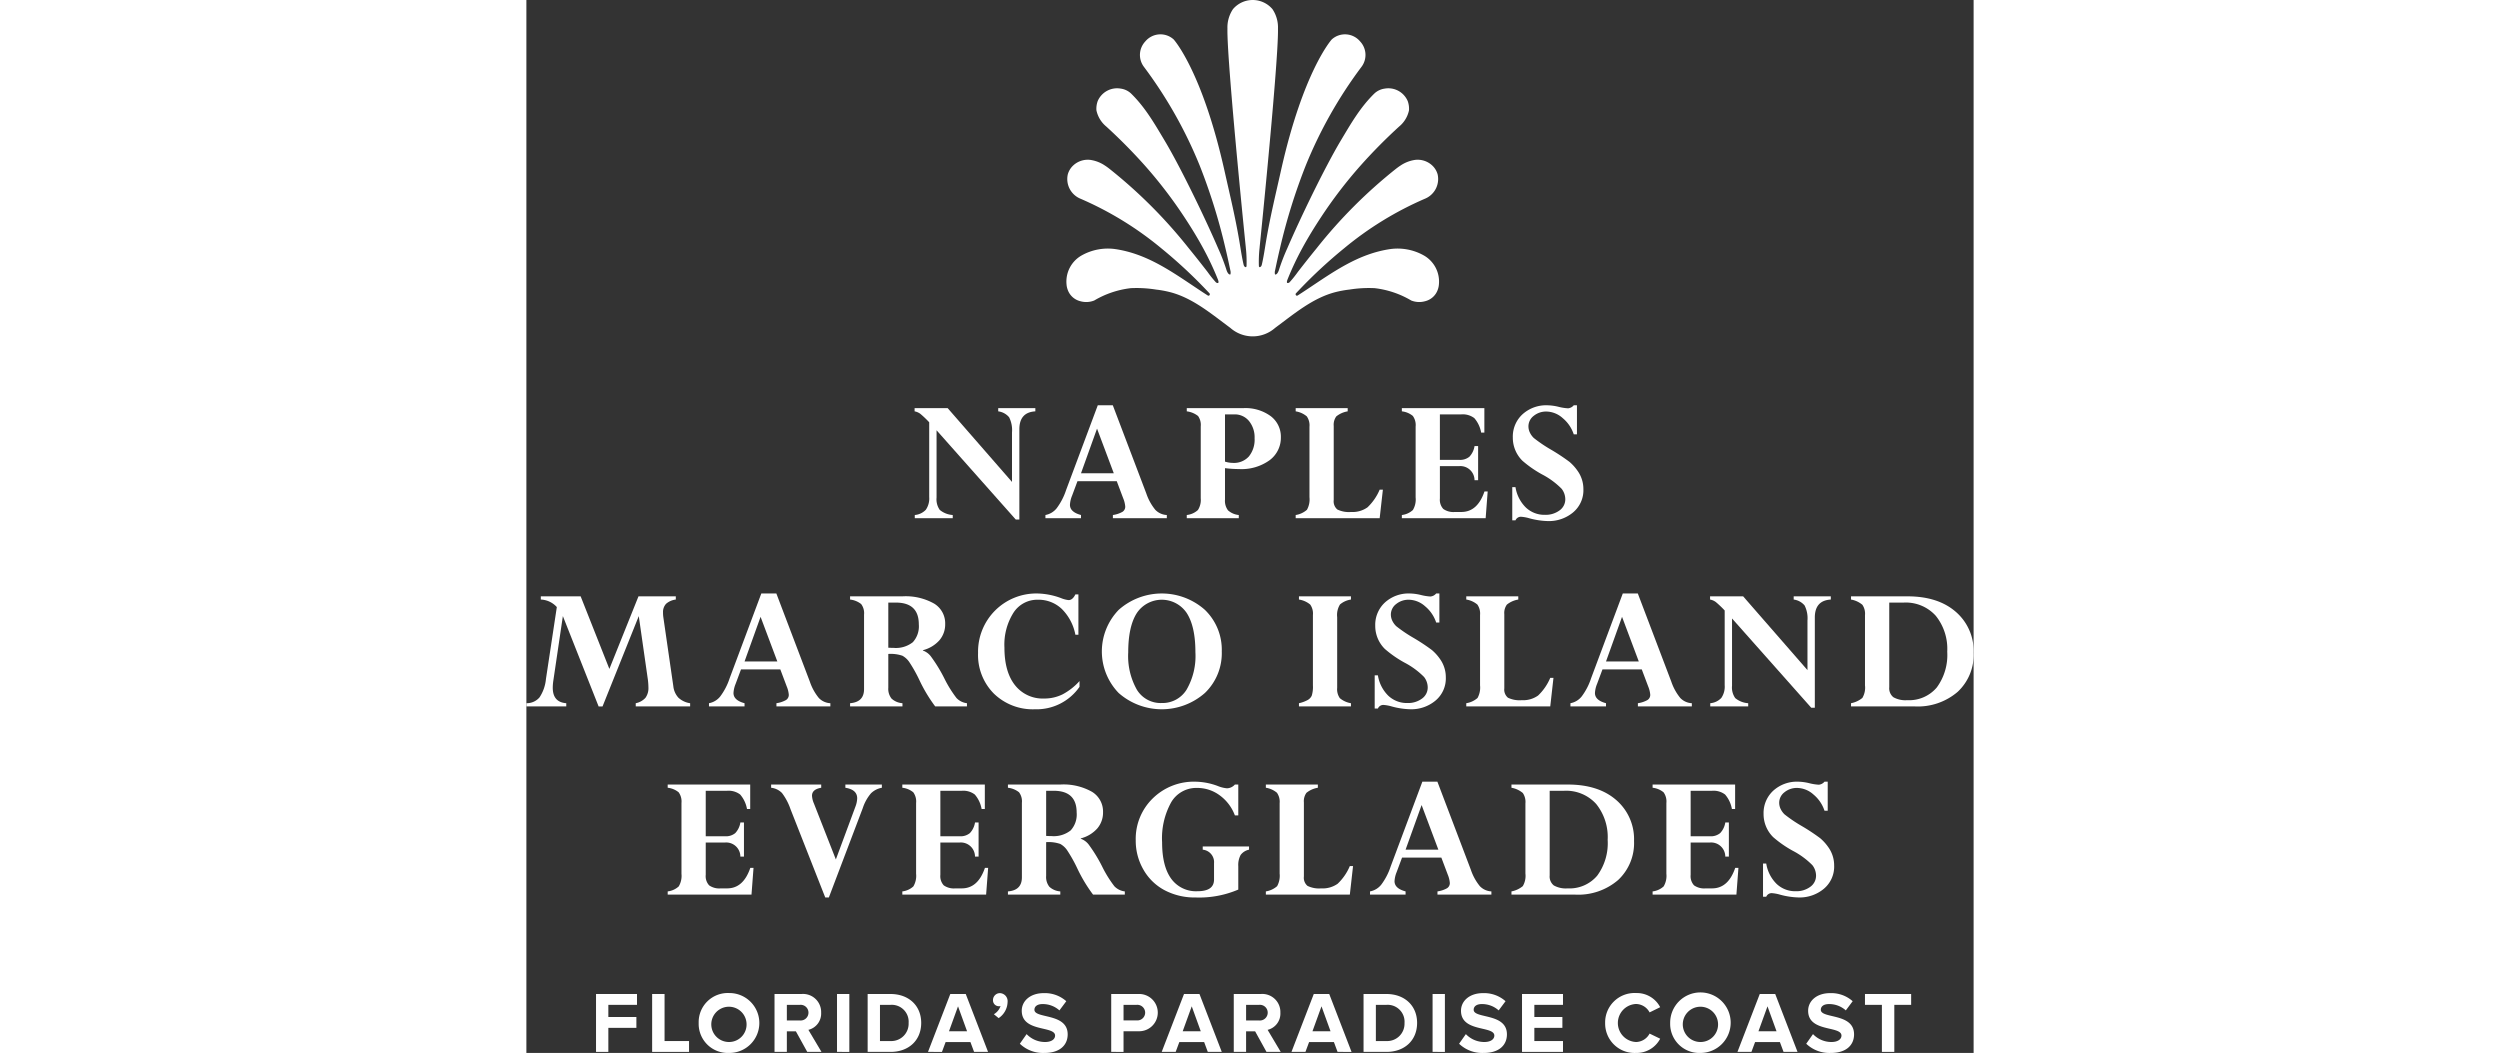 <svg id="Layer_1" data-name="Layer 1" xmlns="http://www.w3.org/2000/svg" viewBox="0 0 266.853 194.151" width="578" height="243.44"><rect x="0" y="0" width="266.853" height="194.151" fill="#333333" stroke="none"/><title>naples</title><path d="M88.344,80.428V79.835H95.19v.593q-2.949.17-2.948,3.321v16.622h-.665L76.975,83.916V96.325a3.391,3.391,0,0,0,.593,2.277,4.178,4.178,0,0,0,2.389.939v.593h-6.998v-.593a3.155,3.155,0,0,0,2.042-.974A3.667,3.667,0,0,0,75.62,96.22V82.444a18.487,18.487,0,0,0-1.636-1.559,2.535,2.535,0,0,0-1.059-.458V79.835h6.099L90.886,93.441V84.308a5.244,5.244,0,0,0-.53-2.788A3.145,3.145,0,0,0,88.344,80.428Z" transform="translate(-1.344 -4.579)" fill="#fff"/><path d="M109.488,100.134v-.593a5.018,5.018,0,0,0,1.764-.585,1.11,1.11,0,0,0,.515-.974,5.058,5.058,0,0,0-.391-1.559l-1.174-3.118h-7.244l-1.003,2.693a5.071,5.071,0,0,0-.384,1.66q0,1.34,2.037,1.882v.593H97.05v-.593a3.442,3.442,0,0,0,2.067-1.237,11.573,11.573,0,0,0,1.746-3.372L106.702,79.31h2.772l6.173,16.249a9.67,9.67,0,0,0,1.663,3.024,3.154,3.154,0,0,0,2.123.958v.593Zm-5.88-8.286h6.047l-3.09-8.235Z" transform="translate(-1.344 -4.579)" fill="#fff"/><path d="M123.112,79.835h10.421a7.886,7.886,0,0,1,5.075,1.491,4.747,4.747,0,0,1,1.855,3.88,5.16,5.16,0,0,1-2.06,4.219,8.849,8.849,0,0,1-5.667,1.643,20.287,20.287,0,0,1-2.576-.169v5.795a2.918,2.918,0,0,0,.551,1.982,3.467,3.467,0,0,0,1.991.864v.593h-9.591v-.593a3.586,3.586,0,0,0,2.06-.923,3.433,3.433,0,0,0,.517-2.16V83.207a2.831,2.831,0,0,0-.491-1.915,4.183,4.183,0,0,0-2.085-.864Zm8.761,1.152h-1.712v8.71a5.117,5.117,0,0,0,1.491.237,3.681,3.681,0,0,0,2.915-1.195,4.9,4.9,0,0,0,1.05-3.346,4.761,4.761,0,0,0-1.033-3.186A3.381,3.381,0,0,0,131.873,80.987Z" transform="translate(-1.344 -4.579)" fill="#fff"/><path d="M152.784,79.835v.593a4.449,4.449,0,0,0-2.101.932,2.611,2.611,0,0,0-.475,1.762V96.796a1.953,1.953,0,0,0,.669,1.728,4.865,4.865,0,0,0,2.533.458,4.753,4.753,0,0,0,3.025-.855,9.622,9.622,0,0,0,2.245-3.262h.593l-.593,5.27H143.194v-.593a4.097,4.097,0,0,0,2.078-.966,3.942,3.942,0,0,0,.464-2.321V83.275a2.883,2.883,0,0,0-.497-1.923,4.15,4.15,0,0,0-2.045-.923V79.835Z" transform="translate(-1.344 -4.579)" fill="#fff"/><path d="M176.172,86.833h.661v6.287h-.661a2.612,2.612,0,0,0-2.812-2.593h-3.575v5.964a2.497,2.497,0,0,0,.625,1.932,3.223,3.223,0,0,0,2.147.559h1.184q2.977,0,4.262-3.778h.593l-.373,4.931H162.77v-.593a3.65,3.65,0,0,0,2.036-.923,3.81,3.81,0,0,0,.505-2.33V83.241a2.877,2.877,0,0,0-.521-1.974,3.832,3.832,0,0,0-2.02-.839V79.835h15.215v4.507h-.593a5.539,5.539,0,0,0-1.262-2.668,3.524,3.524,0,0,0-2.415-.686h-3.931v8.388H173.36a2.692,2.692,0,0,0,1.863-.58A3.647,3.647,0,0,0,176.172,86.833Z" transform="translate(-1.344 -4.579)" fill="#fff"/><path d="M195.058,79.31v5.354h-.593a6.519,6.519,0,0,0-2.037-2.99,4.616,4.616,0,0,0-2.985-1.211,3.599,3.599,0,0,0-2.358.796,2.432,2.432,0,0,0-.973,1.949,2.632,2.632,0,0,0,.254,1.11,3.494,3.494,0,0,0,.737,1.025,26.148,26.148,0,0,0,3.112,2.112,36.608,36.608,0,0,1,3.459,2.283,8.534,8.534,0,0,1,1.488,1.645,5.761,5.761,0,0,1,1.082,3.375,5.325,5.325,0,0,1-1.906,4.308,6.959,6.959,0,0,1-4.617,1.594,14.102,14.102,0,0,1-3.474-.525,7.221,7.221,0,0,0-1.491-.271,1.076,1.076,0,0,0-1.033.661h-.594V94.407h.594a6.734,6.734,0,0,0,1.897,3.736,4.955,4.955,0,0,0,3.541,1.364,4.279,4.279,0,0,0,2.686-.814,2.501,2.501,0,0,0,1.06-2.067,3.163,3.163,0,0,0-.678-1.923,14.424,14.424,0,0,0-3.63-2.662,20.64,20.64,0,0,1-3.594-2.503,5.964,5.964,0,0,1-1.774-4.292,5.582,5.582,0,0,1,1.785-4.275A6.474,6.474,0,0,1,189.61,79.31a9.287,9.287,0,0,1,2.081.288,9.254,9.254,0,0,0,1.726.271,1.562,1.562,0,0,0,1.049-.559Z" transform="translate(-1.344 -4.579)" fill="#fff"/><path d="M28.895,114.537v.593a3.287,3.287,0,0,0-1.796.788,2.21,2.21,0,0,0-.559,1.619,5.495,5.495,0,0,0,.06.88l1.836,12.675a3.708,3.708,0,0,0,.941,2.135,4.013,4.013,0,0,0,2.161,1.017v.593H21.507v-.593a3.267,3.267,0,0,0,1.797-1,3.056,3.056,0,0,0,.542-1.948,11.955,11.955,0,0,0-.119-1.525l-1.66-11.59-6.681,16.656h-.724L8.071,118.179,6.309,130.108a9.25,9.25,0,0,0-.102,1.288q0,2.66,2.49,2.847v.593H1.344v-.593a3.107,3.107,0,0,0,2.423-1.076,7.353,7.353,0,0,0,1.185-3.397l2.004-13.252A4.182,4.182,0,0,0,4.004,115.13v-.593h7.345l5.296,13.385,5.368-13.385Z" transform="translate(-1.344 -4.579)" fill="#fff"/><path d="M47.45,134.835v-.593a5.041,5.041,0,0,0,1.764-.585,1.11,1.11,0,0,0,.515-.975,5.059,5.059,0,0,0-.391-1.559l-1.174-3.117H40.919L39.916,130.7a5.076,5.076,0,0,0-.384,1.66q0,1.34,2.037,1.883v.593H35.012v-.593a3.445,3.445,0,0,0,2.067-1.237,11.556,11.556,0,0,0,1.746-3.372l5.838-15.622H47.436l6.173,16.249a9.664,9.664,0,0,0,1.663,3.024,3.156,3.156,0,0,0,2.123.958v.593Zm-5.88-8.286h6.047l-3.09-8.234Z" transform="translate(-1.344 -4.579)" fill="#fff"/><path d="M61.029,134.835v-.593q2.575-.204,2.576-2.593V117.909a2.77,2.77,0,0,0-.534-1.949,3.98,3.98,0,0,0-2.042-.83v-.593H70.687a10.651,10.651,0,0,1,5.838,1.338,4.252,4.252,0,0,1,2.041,3.762,4.485,4.485,0,0,1-1.062,2.999,6.081,6.081,0,0,1-3.044,1.83v.068a3.167,3.167,0,0,1,1.542,1.179,27.797,27.797,0,0,1,2.408,3.956,21.671,21.671,0,0,0,2.248,3.625,3.17,3.17,0,0,0,1.923.949v.593H76.728a27.72,27.72,0,0,1-2.953-4.934,26.859,26.859,0,0,0-1.842-3.268,3.719,3.719,0,0,0-1.254-1.144,6.673,6.673,0,0,0-2.602-.33v6.235a2.883,2.883,0,0,0,.593,1.991,3.295,3.295,0,0,0,2.017.856v.593Zm8.438-19.146h-1.39v8.319c.351.022.678.034.983.034A5.036,5.036,0,0,0,72.593,123a4.33,4.33,0,0,0,1.11-3.295Q73.704,115.688,69.467,115.689Z" transform="translate(-1.344 -4.579)" fill="#fff"/><path d="M103.131,121.619h-.559a9.055,9.055,0,0,0-2.508-4.761,6.215,6.215,0,0,0-4.405-1.694,5.218,5.218,0,0,0-4.499,2.389,11.026,11.026,0,0,0-1.669,6.422q0,4.491,1.949,6.947a6.478,6.478,0,0,0,5.371,2.457,7.536,7.536,0,0,0,3.389-.763,11.321,11.321,0,0,0,3.135-2.457v1.067a9.633,9.633,0,0,1-8.218,4.135,10.295,10.295,0,0,1-7.574-2.889,10.094,10.094,0,0,1-2.914-7.498,10.738,10.738,0,0,1,10.963-10.963,13.184,13.184,0,0,1,4.32.847,5.198,5.198,0,0,0,1.406.373q.746,0,1.254-1.051h.559Z" transform="translate(-1.344 -4.579)" fill="#fff"/><path d="M129.566,124.703a10.167,10.167,0,0,1-3.117,7.659,12.028,12.028,0,0,1-15.893,0,11.018,11.018,0,0,1,.008-15.335,11.968,11.968,0,0,1,15.886,0A10.221,10.221,0,0,1,129.566,124.703Zm-4.862.136q0-4.727-1.585-7.201a5.538,5.538,0,0,0-9.226,0q-1.576,2.474-1.576,7.235a12.6,12.6,0,0,0,1.593,6.879,5.131,5.131,0,0,0,4.575,2.457,5.22,5.22,0,0,0,4.575-2.439A12.359,12.359,0,0,0,124.704,124.838Z" transform="translate(-1.344 -4.579)" fill="#fff"/><path d="M153.386,114.537v.593a3.985,3.985,0,0,0-2.019.906,3.665,3.665,0,0,0-.522,2.347v13.014a2.881,2.881,0,0,0,.488,1.914,4.242,4.242,0,0,0,2.054.933v.593h-9.59v-.593a6.163,6.163,0,0,0,1.618-.594,1.771,1.771,0,0,0,.745-.812,5.493,5.493,0,0,0,.212-1.881V117.976a2.87,2.87,0,0,0-.5-1.923,4.214,4.214,0,0,0-2.075-.924v-.593Z" transform="translate(-1.344 -4.579)" fill="#fff"/><path d="M169.691,114.011v5.354h-.593a6.519,6.519,0,0,0-2.037-2.991,4.615,4.615,0,0,0-2.985-1.211,3.602,3.602,0,0,0-2.358.796,2.433,2.433,0,0,0-.973,1.949,2.635,2.635,0,0,0,.254,1.109,3.496,3.496,0,0,0,.737,1.025,26.148,26.148,0,0,0,3.112,2.112,36.619,36.619,0,0,1,3.459,2.282,8.537,8.537,0,0,1,1.488,1.645,5.762,5.762,0,0,1,1.082,3.375,5.323,5.323,0,0,1-1.906,4.308,6.957,6.957,0,0,1-4.617,1.595,14.126,14.126,0,0,1-3.474-.525,7.239,7.239,0,0,0-1.491-.272,1.076,1.076,0,0,0-1.033.661h-.594V129.108h.594a6.733,6.733,0,0,0,1.897,3.736,4.951,4.951,0,0,0,3.541,1.364,4.282,4.282,0,0,0,2.686-.814,2.501,2.501,0,0,0,1.06-2.067,3.162,3.162,0,0,0-.678-1.923,14.424,14.424,0,0,0-3.63-2.662,20.668,20.668,0,0,1-3.594-2.503,5.962,5.962,0,0,1-1.774-4.292,5.582,5.582,0,0,1,1.785-4.274,6.473,6.473,0,0,1,4.594-1.662,9.258,9.258,0,0,1,2.081.288,9.242,9.242,0,0,0,1.726.27,1.559,1.559,0,0,0,1.049-.559Z" transform="translate(-1.344 -4.579)" fill="#fff"/><path d="M184.238,114.537v.593a4.459,4.459,0,0,0-2.101.932,2.614,2.614,0,0,0-.475,1.763v13.674a1.956,1.956,0,0,0,.669,1.729,4.872,4.872,0,0,0,2.533.457,4.753,4.753,0,0,0,3.025-.856,9.615,9.615,0,0,0,2.245-3.262h.593l-.593,5.269H174.648v-.593a4.108,4.108,0,0,0,2.078-.966,3.944,3.944,0,0,0,.464-2.321V117.976a2.882,2.882,0,0,0-.497-1.923,4.15,4.15,0,0,0-2.045-.924v-.593Z" transform="translate(-1.344 -4.579)" fill="#fff"/><path d="M206.293,134.835v-.593a5.04,5.04,0,0,0,1.764-.585,1.11,1.11,0,0,0,.515-.975,5.059,5.059,0,0,0-.391-1.559l-1.174-3.117h-7.244L198.76,130.7a5.076,5.076,0,0,0-.384,1.66q0,1.34,2.037,1.883v.593H193.856v-.593a3.445,3.445,0,0,0,2.067-1.237,11.551,11.551,0,0,0,1.746-3.372l5.838-15.622H206.28l6.173,16.249a9.668,9.668,0,0,0,1.663,3.024,3.157,3.157,0,0,0,2.123.958v.593Zm-5.88-8.286H206.46l-3.09-8.234Z" transform="translate(-1.344 -4.579)" fill="#fff"/><path d="M235.02,115.13v-.593h6.846v.593q-2.949.17-2.948,3.321v16.622h-.665l-14.601-16.455V131.026a3.39,3.39,0,0,0,.593,2.277,4.181,4.181,0,0,0,2.389.94v.593h-6.998v-.593a3.155,3.155,0,0,0,2.042-.975,3.669,3.669,0,0,0,.619-2.347V117.146a18.377,18.377,0,0,0-1.636-1.559,2.523,2.523,0,0,0-1.059-.458v-.593H225.7l11.862,13.605v-9.133a5.244,5.244,0,0,0-.53-2.787A3.144,3.144,0,0,0,235.02,115.13Z" transform="translate(-1.344 -4.579)" fill="#fff"/><path d="M245.593,134.835v-.593a4.626,4.626,0,0,0,2.093-.975,3.721,3.721,0,0,0,.482-2.312V118.01a2.904,2.904,0,0,0-.482-1.915,4.456,4.456,0,0,0-2.093-.966v-.593H255.98q5.659,0,8.938,2.863a9.527,9.527,0,0,1,3.278,7.54,9.307,9.307,0,0,1-2.932,7.201,11.265,11.265,0,0,1-7.93,2.694Zm9.692-19.146h-2.643v15.605a2.108,2.108,0,0,0,.763,1.847,4.516,4.516,0,0,0,2.541.542,6.68,6.68,0,0,0,5.456-2.338,10.107,10.107,0,0,0,1.932-6.608,9.734,9.734,0,0,0-2.117-6.617A7.452,7.452,0,0,0,255.286,115.689Z" transform="translate(-1.344 -4.579)" fill="#fff"/><path d="M40.801,156.237h.661v6.286h-.661a2.612,2.612,0,0,0-2.812-2.593H34.414v5.965a2.498,2.498,0,0,0,.625,1.932,3.229,3.229,0,0,0,2.147.559H38.37q2.977,0,4.262-3.778h.593l-.373,4.931H27.399v-.593a3.652,3.652,0,0,0,2.036-.924,3.81,3.81,0,0,0,.505-2.33V152.644a2.877,2.877,0,0,0-.521-1.974,3.832,3.832,0,0,0-2.02-.839v-.593H42.614v4.507H42.021a5.546,5.546,0,0,0-1.262-2.669,3.527,3.527,0,0,0-2.415-.685H34.414v8.387h3.575a2.698,2.698,0,0,0,1.863-.579A3.65,3.65,0,0,0,40.801,156.237Z" transform="translate(-1.344 -4.579)" fill="#fff"/><path d="M66.889,149.239v.593a3.829,3.829,0,0,0-2.005,1.025,8.062,8.062,0,0,0-1.511,2.72l-6.256,16.486h-.666L50.046,153.78a10.646,10.646,0,0,0-1.575-2.982,3.295,3.295,0,0,0-2-.966v-.593h9.235v.593q-1.698.287-1.697,1.472a4.156,4.156,0,0,0,.356,1.437l4.042,10.312,3.611-9.745a4.666,4.666,0,0,0,.322-1.525q0-1.61-2.179-1.949v-.593Z" transform="translate(-1.344 -4.579)" fill="#fff"/><path d="M84.064,156.237h.661v6.286H84.064a2.612,2.612,0,0,0-2.812-2.593H77.676v5.965a2.498,2.498,0,0,0,.625,1.932,3.229,3.229,0,0,0,2.147.559h1.184q2.977,0,4.262-3.778h.593l-.373,4.931H70.662v-.593a3.652,3.652,0,0,0,2.036-.924,3.81,3.81,0,0,0,.505-2.33V152.644a2.877,2.877,0,0,0-.521-1.974,3.832,3.832,0,0,0-2.02-.839v-.593H85.876v4.507h-.593a5.546,5.546,0,0,0-1.262-2.669,3.527,3.527,0,0,0-2.415-.685H77.676v8.387h3.575a2.697,2.697,0,0,0,1.863-.579A3.649,3.649,0,0,0,84.064,156.237Z" transform="translate(-1.344 -4.579)" fill="#fff"/><path d="M90.135,169.538v-.593q2.575-.203,2.576-2.593V152.611a2.769,2.769,0,0,0-.534-1.949,3.979,3.979,0,0,0-2.042-.83v-.593h9.658a10.65,10.65,0,0,1,5.838,1.338,4.253,4.253,0,0,1,2.041,3.762,4.485,4.485,0,0,1-1.062,2.999,6.08,6.08,0,0,1-3.044,1.83v.068a3.168,3.168,0,0,1,1.542,1.179,27.819,27.819,0,0,1,2.408,3.956,21.68,21.68,0,0,0,2.248,3.625,3.17,3.17,0,0,0,1.923.949v.593h-5.854a27.727,27.727,0,0,1-2.953-4.934,26.88,26.88,0,0,0-1.842-3.268,3.72,3.72,0,0,0-1.254-1.144,6.673,6.673,0,0,0-2.602-.33v6.235a2.883,2.883,0,0,0,.593,1.991,3.294,3.294,0,0,0,2.017.856v.593Zm8.438-19.146h-1.39v8.319c.351.022.678.034.983.034a5.036,5.036,0,0,0,3.532-1.043,4.33,4.33,0,0,0,1.11-3.295Q102.81,150.39,98.574,150.391Z" transform="translate(-1.344 -4.579)" fill="#fff"/><path d="M132.611,149.239v5.693h-.627a8.03,8.03,0,0,0-2.788-3.694,6.942,6.942,0,0,0-4.177-1.372,5.354,5.354,0,0,0-4.77,2.626,13.687,13.687,0,0,0-1.685,7.404q0,4.406,1.678,6.71a5.623,5.623,0,0,0,4.846,2.305q3.05,0,3.05-2.152v-3.016a2.306,2.306,0,0,0-2.084-2.491v-.593h8.54v.593a2.55,2.55,0,0,0-1.551.975,3.91,3.91,0,0,0-.432,2.076v4.304a18.355,18.355,0,0,1-7.879,1.457,11.875,11.875,0,0,1-5.711-1.339,9.732,9.732,0,0,1-3.905-3.804,10.62,10.62,0,0,1-1.415-5.38,10.412,10.412,0,0,1,3.135-7.743,10.801,10.801,0,0,1,7.896-3.084,12.225,12.225,0,0,1,4.1.796,5.747,5.747,0,0,0,1.694.424,2.022,2.022,0,0,0,1.458-.694Z" transform="translate(-1.344 -4.579)" fill="#fff"/><path d="M147.283,149.239v.593a4.459,4.459,0,0,0-2.101.932,2.614,2.614,0,0,0-.475,1.763V166.2a1.955,1.955,0,0,0,.669,1.728,4.871,4.871,0,0,0,2.533.457,4.753,4.753,0,0,0,3.025-.855,9.617,9.617,0,0,0,2.245-3.262h.593l-.593,5.27H137.693v-.593a4.108,4.108,0,0,0,2.078-.966,3.944,3.944,0,0,0,.464-2.321v-12.98a2.882,2.882,0,0,0-.497-1.923,4.151,4.151,0,0,0-2.045-.924v-.593Z" transform="translate(-1.344 -4.579)" fill="#fff"/><path d="M169.338,169.538v-.593a5.037,5.037,0,0,0,1.764-.585,1.11,1.11,0,0,0,.515-.975,5.06,5.06,0,0,0-.391-1.559l-1.174-3.117h-7.244l-1.003,2.692a5.077,5.077,0,0,0-.384,1.66q0,1.34,2.037,1.883v.593h-6.558v-.593a3.445,3.445,0,0,0,2.067-1.237,11.557,11.557,0,0,0,1.746-3.372l5.838-15.622h2.772l6.173,16.249a9.666,9.666,0,0,0,1.663,3.024,3.157,3.157,0,0,0,2.123.958v.593Zm-5.88-8.286h6.047l-3.09-8.234Z" transform="translate(-1.344 -4.579)" fill="#fff"/><path d="M182.98,169.538v-.593a4.626,4.626,0,0,0,2.093-.975,3.722,3.722,0,0,0,.482-2.312V152.713a2.905,2.905,0,0,0-.482-1.915,4.457,4.457,0,0,0-2.093-.966v-.593h10.387q5.659,0,8.938,2.863a9.527,9.527,0,0,1,3.278,7.54,9.307,9.307,0,0,1-2.932,7.201,11.265,11.265,0,0,1-7.93,2.694Zm9.692-19.146h-2.644v15.605a2.108,2.108,0,0,0,.763,1.847,4.515,4.515,0,0,0,2.541.542,6.68,6.68,0,0,0,5.456-2.338,10.106,10.106,0,0,0,1.932-6.608,9.733,9.733,0,0,0-2.117-6.617A7.452,7.452,0,0,0,192.672,150.391Z" transform="translate(-1.344 -4.579)" fill="#fff"/><path d="M222.409,156.237h.661v6.286h-.661a2.612,2.612,0,0,0-2.812-2.593H216.021v5.965a2.498,2.498,0,0,0,.625,1.932,3.229,3.229,0,0,0,2.147.559h1.184q2.977,0,4.262-3.778h.593l-.373,4.931H209.006v-.593a3.652,3.652,0,0,0,2.036-.924,3.81,3.81,0,0,0,.505-2.33V152.644a2.877,2.877,0,0,0-.521-1.974,3.832,3.832,0,0,0-2.02-.839v-.593h15.215v4.507h-.593a5.545,5.545,0,0,0-1.262-2.669,3.527,3.527,0,0,0-2.415-.685H216.021v8.387h3.575a2.697,2.697,0,0,0,1.863-.579A3.648,3.648,0,0,0,222.409,156.237Z" transform="translate(-1.344 -4.579)" fill="#fff"/><path d="M241.295,148.714v5.354h-.593a6.52,6.52,0,0,0-2.037-2.991,4.615,4.615,0,0,0-2.985-1.211,3.602,3.602,0,0,0-2.358.796,2.432,2.432,0,0,0-.973,1.949,2.635,2.635,0,0,0,.254,1.109,3.494,3.494,0,0,0,.737,1.025,26.148,26.148,0,0,0,3.112,2.112,36.639,36.639,0,0,1,3.459,2.282,8.537,8.537,0,0,1,1.488,1.645,5.762,5.762,0,0,1,1.082,3.375,5.323,5.323,0,0,1-1.906,4.308,6.957,6.957,0,0,1-4.617,1.595,14.126,14.126,0,0,1-3.474-.525,7.233,7.233,0,0,0-1.491-.272,1.076,1.076,0,0,0-1.033.661h-.594V163.81h.594a6.733,6.733,0,0,0,1.897,3.736,4.952,4.952,0,0,0,3.541,1.364,4.282,4.282,0,0,0,2.686-.814,2.5,2.5,0,0,0,1.06-2.067,3.162,3.162,0,0,0-.678-1.923,14.424,14.424,0,0,0-3.63-2.662,20.669,20.669,0,0,1-3.594-2.503,5.962,5.962,0,0,1-1.774-4.292,5.582,5.582,0,0,1,1.785-4.274,6.473,6.473,0,0,1,4.594-1.662,9.263,9.263,0,0,1,2.081.288,9.241,9.241,0,0,0,1.726.27,1.559,1.559,0,0,0,1.049-.558Z" transform="translate(-1.344 -4.579)" fill="#fff"/><path d="M14.185,198.538V187.861H21.74v2.001H16.457v2.241h5.17v2.001h-5.17v4.434Z" transform="translate(-1.344 -4.579)" fill="#fff"/><path d="M24.532,198.538V187.861h2.289v8.676h4.514v2.001Z" transform="translate(-1.344 -4.579)" fill="#fff"/><path d="M33.113,193.208A5.365,5.365,0,0,1,38.7,187.685a5.523,5.523,0,1,1,0,11.045A5.365,5.365,0,0,1,33.113,193.208Zm8.82,0A3.252,3.252,0,1,0,38.7,196.713,3.229,3.229,0,0,0,41.933,193.208Z" transform="translate(-1.344 -4.579)" fill="#fff"/><path d="M53.132,198.538l-2.097-3.794h-1.665v3.794H47.098V187.861h4.994a3.338,3.338,0,0,1,3.602,3.441,3.089,3.089,0,0,1-2.353,3.17l2.417,4.066Zm.225-7.251a1.442,1.442,0,0,0-1.585-1.425H49.371v2.882H51.772A1.448,1.448,0,0,0,53.357,191.287Z" transform="translate(-1.344 -4.579)" fill="#fff"/><path d="M58.62,198.538V187.861h2.272v10.677Z" transform="translate(-1.344 -4.579)" fill="#fff"/><path d="M64.269,198.538V187.861h4.21c3.345,0,5.666,2.129,5.666,5.331,0,3.232-2.321,5.346-5.65,5.346Zm7.555-5.346a3.116,3.116,0,0,0-3.329-3.33H66.541v6.675H68.479A3.199,3.199,0,0,0,71.824,193.192Z" transform="translate(-1.344 -4.579)" fill="#fff"/><path d="M83.895,198.538l-.673-1.809H78.645l-.673,1.809H75.395l4.114-10.677h2.849l4.114,10.677Zm-2.961-8.403-1.665,4.594h3.329Z" transform="translate(-1.344 -4.579)" fill="#fff"/><path d="M88.423,192.311l-.881-.721a2.694,2.694,0,0,0,1.232-1.52.695.695,0,0,1-.304.049,1.087,1.087,0,0,1-1.089-1.153,1.278,1.278,0,0,1,1.265-1.264,1.476,1.476,0,0,1,1.425,1.632A3.69,3.69,0,0,1,88.423,192.311Z" transform="translate(-1.344 -4.579)" fill="#fff"/><path d="M92.332,197.033l1.248-1.776a4.692,4.692,0,0,0,3.393,1.456c1.265,0,1.857-.56,1.857-1.184,0-1.857-6.146-.561-6.146-4.578,0-1.777,1.537-3.249,4.05-3.249a5.938,5.938,0,0,1,4.162,1.488l-1.265,1.696a4.587,4.587,0,0,0-3.105-1.168c-.96,0-1.505.416-1.505,1.057,0,1.681,6.131.544,6.131,4.529,0,1.953-1.408,3.426-4.274,3.426A6.162,6.162,0,0,1,92.332,197.033Z" transform="translate(-1.344 -4.579)" fill="#fff"/><path d="M109.18,198.538V187.861h4.994a3.437,3.437,0,1,1,0,6.867h-2.722v3.81Zm6.259-7.235a1.445,1.445,0,0,0-1.585-1.44h-2.401v2.865h2.401A1.442,1.442,0,0,0,115.439,191.302Z" transform="translate(-1.344 -4.579)" fill="#fff"/><path d="M126.989,198.538l-.673-1.809h-4.577l-.673,1.809h-2.577l4.114-10.677h2.849l4.114,10.677Zm-2.961-8.403-1.665,4.594h3.329Z" transform="translate(-1.344 -4.579)" fill="#fff"/><path d="M137.811,198.538l-2.097-3.794h-1.665v3.794h-2.272V187.861h4.994a3.338,3.338,0,0,1,3.602,3.441,3.089,3.089,0,0,1-2.354,3.17l2.417,4.066Zm.225-7.251a1.442,1.442,0,0,0-1.585-1.425h-2.401v2.882h2.401A1.448,1.448,0,0,0,138.036,191.287Z" transform="translate(-1.344 -4.579)" fill="#fff"/><path d="M150.917,198.538l-.673-1.809h-4.577l-.673,1.809h-2.577l4.114-10.677H149.38l4.114,10.677Zm-2.961-8.403-1.665,4.594h3.329Z" transform="translate(-1.344 -4.579)" fill="#fff"/><path d="M155.707,198.538V187.861h4.21c3.345,0,5.666,2.129,5.666,5.331,0,3.232-2.321,5.346-5.65,5.346Zm7.555-5.346a3.116,3.116,0,0,0-3.329-3.33H157.979v6.675h1.938A3.199,3.199,0,0,0,163.261,193.192Z" transform="translate(-1.344 -4.579)" fill="#fff"/><path d="M168.436,198.538V187.861h2.272v10.677Z" transform="translate(-1.344 -4.579)" fill="#fff"/><path d="M173.325,197.033l1.248-1.776a4.692,4.692,0,0,0,3.393,1.456c1.265,0,1.857-.56,1.857-1.184,0-1.857-6.146-.561-6.146-4.578,0-1.777,1.537-3.249,4.05-3.249a5.939,5.939,0,0,1,4.162,1.488l-1.265,1.696a4.587,4.587,0,0,0-3.105-1.168c-.96,0-1.505.416-1.505,1.057,0,1.681,6.131.544,6.131,4.529,0,1.953-1.408,3.426-4.273,3.426A6.162,6.162,0,0,1,173.325,197.033Z" transform="translate(-1.344 -4.579)" fill="#fff"/><path d="M184.928,198.538V187.861h7.555v2.001h-5.282v2.241h5.17v2.001h-5.17v2.433h5.282v2.001Z" transform="translate(-1.344 -4.579)" fill="#fff"/><path d="M200.255,193.208a5.42,5.42,0,0,1,5.698-5.522,4.852,4.852,0,0,1,4.45,2.609l-1.953.96a2.888,2.888,0,0,0-2.497-1.553,3.509,3.509,0,0,0,0,7.011,2.887,2.887,0,0,0,2.497-1.552l1.953.944a4.892,4.892,0,0,1-4.45,2.625A5.429,5.429,0,0,1,200.255,193.208Z" transform="translate(-1.344 -4.579)" fill="#fff"/><path d="M212.246,193.208a5.579,5.579,0,1,1,5.587,5.522A5.365,5.365,0,0,1,212.246,193.208Zm8.82,0a3.252,3.252,0,1,0-3.233,3.505A3.229,3.229,0,0,0,221.066,193.208Z" transform="translate(-1.344 -4.579)" fill="#fff"/><path d="M233.152,198.538l-.673-1.809h-4.577l-.673,1.809h-2.577l4.114-10.677h2.849l4.114,10.677Zm-2.961-8.403-1.665,4.594h3.329Z" transform="translate(-1.344 -4.579)" fill="#fff"/><path d="M237.333,197.033l1.248-1.776a4.692,4.692,0,0,0,3.393,1.456c1.265,0,1.857-.56,1.857-1.184,0-1.857-6.146-.561-6.146-4.578,0-1.777,1.537-3.249,4.05-3.249a5.938,5.938,0,0,1,4.162,1.488l-1.265,1.696a4.587,4.587,0,0,0-3.105-1.168c-.96,0-1.505.416-1.505,1.057,0,1.681,6.131.544,6.131,4.529,0,1.953-1.408,3.426-4.274,3.426A6.162,6.162,0,0,1,237.333,197.033Z" transform="translate(-1.344 -4.579)" fill="#fff"/><path d="M251.284,198.538v-8.676h-3.121v-2.001h8.516v2.001h-3.105v8.676Z" transform="translate(-1.344 -4.579)" fill="#fff"/><path d="M103.55,41.236a61.572,61.572,0,0,1,14.847,9.11,89.194,89.194,0,0,1,8.248,7.628q.32.334.643.677c.21.223-.051.577-.308.411q-.84-.539-1.662-1.088c-4.942-3.284-9.537-6.631-15.486-7.479a9.89,9.89,0,0,0-6.056,1.155,5.541,5.541,0,0,0-2.836,5.36,3.619,3.619,0,0,0,.205.964,3.297,3.297,0,0,0,2.358,2.149,3.97,3.97,0,0,0,2.549-.137,17.097,17.097,0,0,1,6.736-2.273,22.686,22.686,0,0,1,4.652.26,19.147,19.147,0,0,1,2.438.435c4.236,1.042,7.714,4.003,11.272,6.635a6.236,6.236,0,0,0,8.247,0c3.558-2.632,7.036-5.593,11.272-6.635a19.149,19.149,0,0,1,2.437-.435,22.689,22.689,0,0,1,4.653-.26,17.097,17.097,0,0,1,6.736,2.273,3.971,3.971,0,0,0,2.549.137,3.297,3.297,0,0,0,2.357-2.149,3.638,3.638,0,0,0,.205-.964,5.541,5.541,0,0,0-2.837-5.36,9.889,9.889,0,0,0-6.056-1.155c-5.949.848-10.543,4.195-15.486,7.479q-.824.547-1.663,1.088c-.257.165-.518-.189-.308-.411q.322-.343.643-.677a89.231,89.231,0,0,1,8.247-7.628,61.586,61.586,0,0,1,14.847-9.11,3.925,3.925,0,0,0,2.38-4.482,3.535,3.535,0,0,0-1.001-1.663,3.938,3.938,0,0,0-3.229-1.02,6.47,6.47,0,0,0-2.6,1.02c-.272.175-.537.366-.799.568a90.197,90.197,0,0,0-14.677,14.687c-1.162,1.422-2.315,2.882-3.478,4.383a19.94,19.94,0,0,1-1.541,1.92c-.053.051-.756.454-.342-.578a54.655,54.655,0,0,1,2.702-5.726c1.027-1.893,2.164-3.751,3.42-5.661a83.369,83.369,0,0,1,7.344-9.595,98,98,0,0,1,7.096-7.176,5.293,5.293,0,0,0,1.819-2.989,4.176,4.176,0,0,0-.23-1.693,3.886,3.886,0,0,0-4.275-2.309,3.45,3.45,0,0,0-1.889.909c-2.605,2.551-4.306,5.528-6.182,8.667-.765,1.28-1.635,2.859-2.547,4.592-2.609,4.957-5.553,11.176-7.309,15.256a37.279,37.279,0,0,0-1.5,3.858c-.103.384-.365,1.025-.735.994-.072-.006-.108-.387-.06-.61.341-1.607.581-2.739.941-4.242A107.244,107.244,0,0,1,145.052,35.09a81.186,81.186,0,0,1,10.262-18.165,3.64,3.64,0,0,0-.236-4.705,3.636,3.636,0,0,0-5.229-.372c-.106.113-5.29,5.94-9.378,24.23-.994,4.449-1.973,8.452-2.729,12.915-.078.46-.149.909-.221,1.353-.162,1.004-.325,1.982-.566,3.016-.055.236-.17.444-.397.481-.063.01-.145-.12-.149-.201a23.444,23.444,0,0,1,.122-3.296c.011-.117.021-.234.032-.352-.038.414.677-6.582,1.458-14.904.945-10.061,1.986-22.058,1.909-25.238a6.035,6.035,0,0,0-1.019-3.587,4.773,4.773,0,0,0-7.281,0,6.044,6.044,0,0,0-1.019,3.587c-.077,3.18.964,15.178,1.909,25.238.781,8.322,1.497,15.318,1.458,14.904q.017.176.032.352a23.459,23.459,0,0,1,.122,3.296c-.004.081-.086.211-.149.201-.226-.037-.342-.245-.397-.481-.241-1.034-.404-2.013-.566-3.016-.072-.444-.143-.893-.221-1.353-.756-4.462-1.735-8.466-2.729-12.915-4.087-18.29-9.272-24.118-9.378-24.23a3.636,3.636,0,0,0-5.229.372,3.64,3.64,0,0,0-.236,4.705A81.202,81.202,0,0,1,125.49,35.09a107.219,107.219,0,0,1,4.75,15.256c.361,1.503.6,2.635.941,4.242.047.223.011.604-.06.61-.37.031-.632-.61-.735-.994a37.247,37.247,0,0,0-1.5-3.858c-1.757-4.08-4.7-10.299-7.309-15.256-.911-1.733-1.783-3.312-2.548-4.592-1.876-3.139-3.577-6.116-6.181-8.667a3.451,3.451,0,0,0-1.889-.909,3.886,3.886,0,0,0-4.276,2.309,4.181,4.181,0,0,0-.23,1.693,5.294,5.294,0,0,0,1.819,2.989A97.999,97.999,0,0,1,115.37,35.09a83.392,83.392,0,0,1,7.344,9.595c1.257,1.91,2.393,3.768,3.42,5.661a54.776,54.776,0,0,1,2.702,5.726c.415,1.032-.289.629-.342.578a20.031,20.031,0,0,1-1.541-1.92c-1.163-1.501-2.315-2.962-3.478-4.383a90.198,90.198,0,0,0-14.677-14.687c-.26-.203-.526-.394-.798-.568a6.472,6.472,0,0,0-2.601-1.02,3.937,3.937,0,0,0-3.229,1.02,3.535,3.535,0,0,0-1.001,1.663A3.925,3.925,0,0,0,103.55,41.236Z" transform="translate(-1.344 -4.579)" fill="#fff"/></svg>
